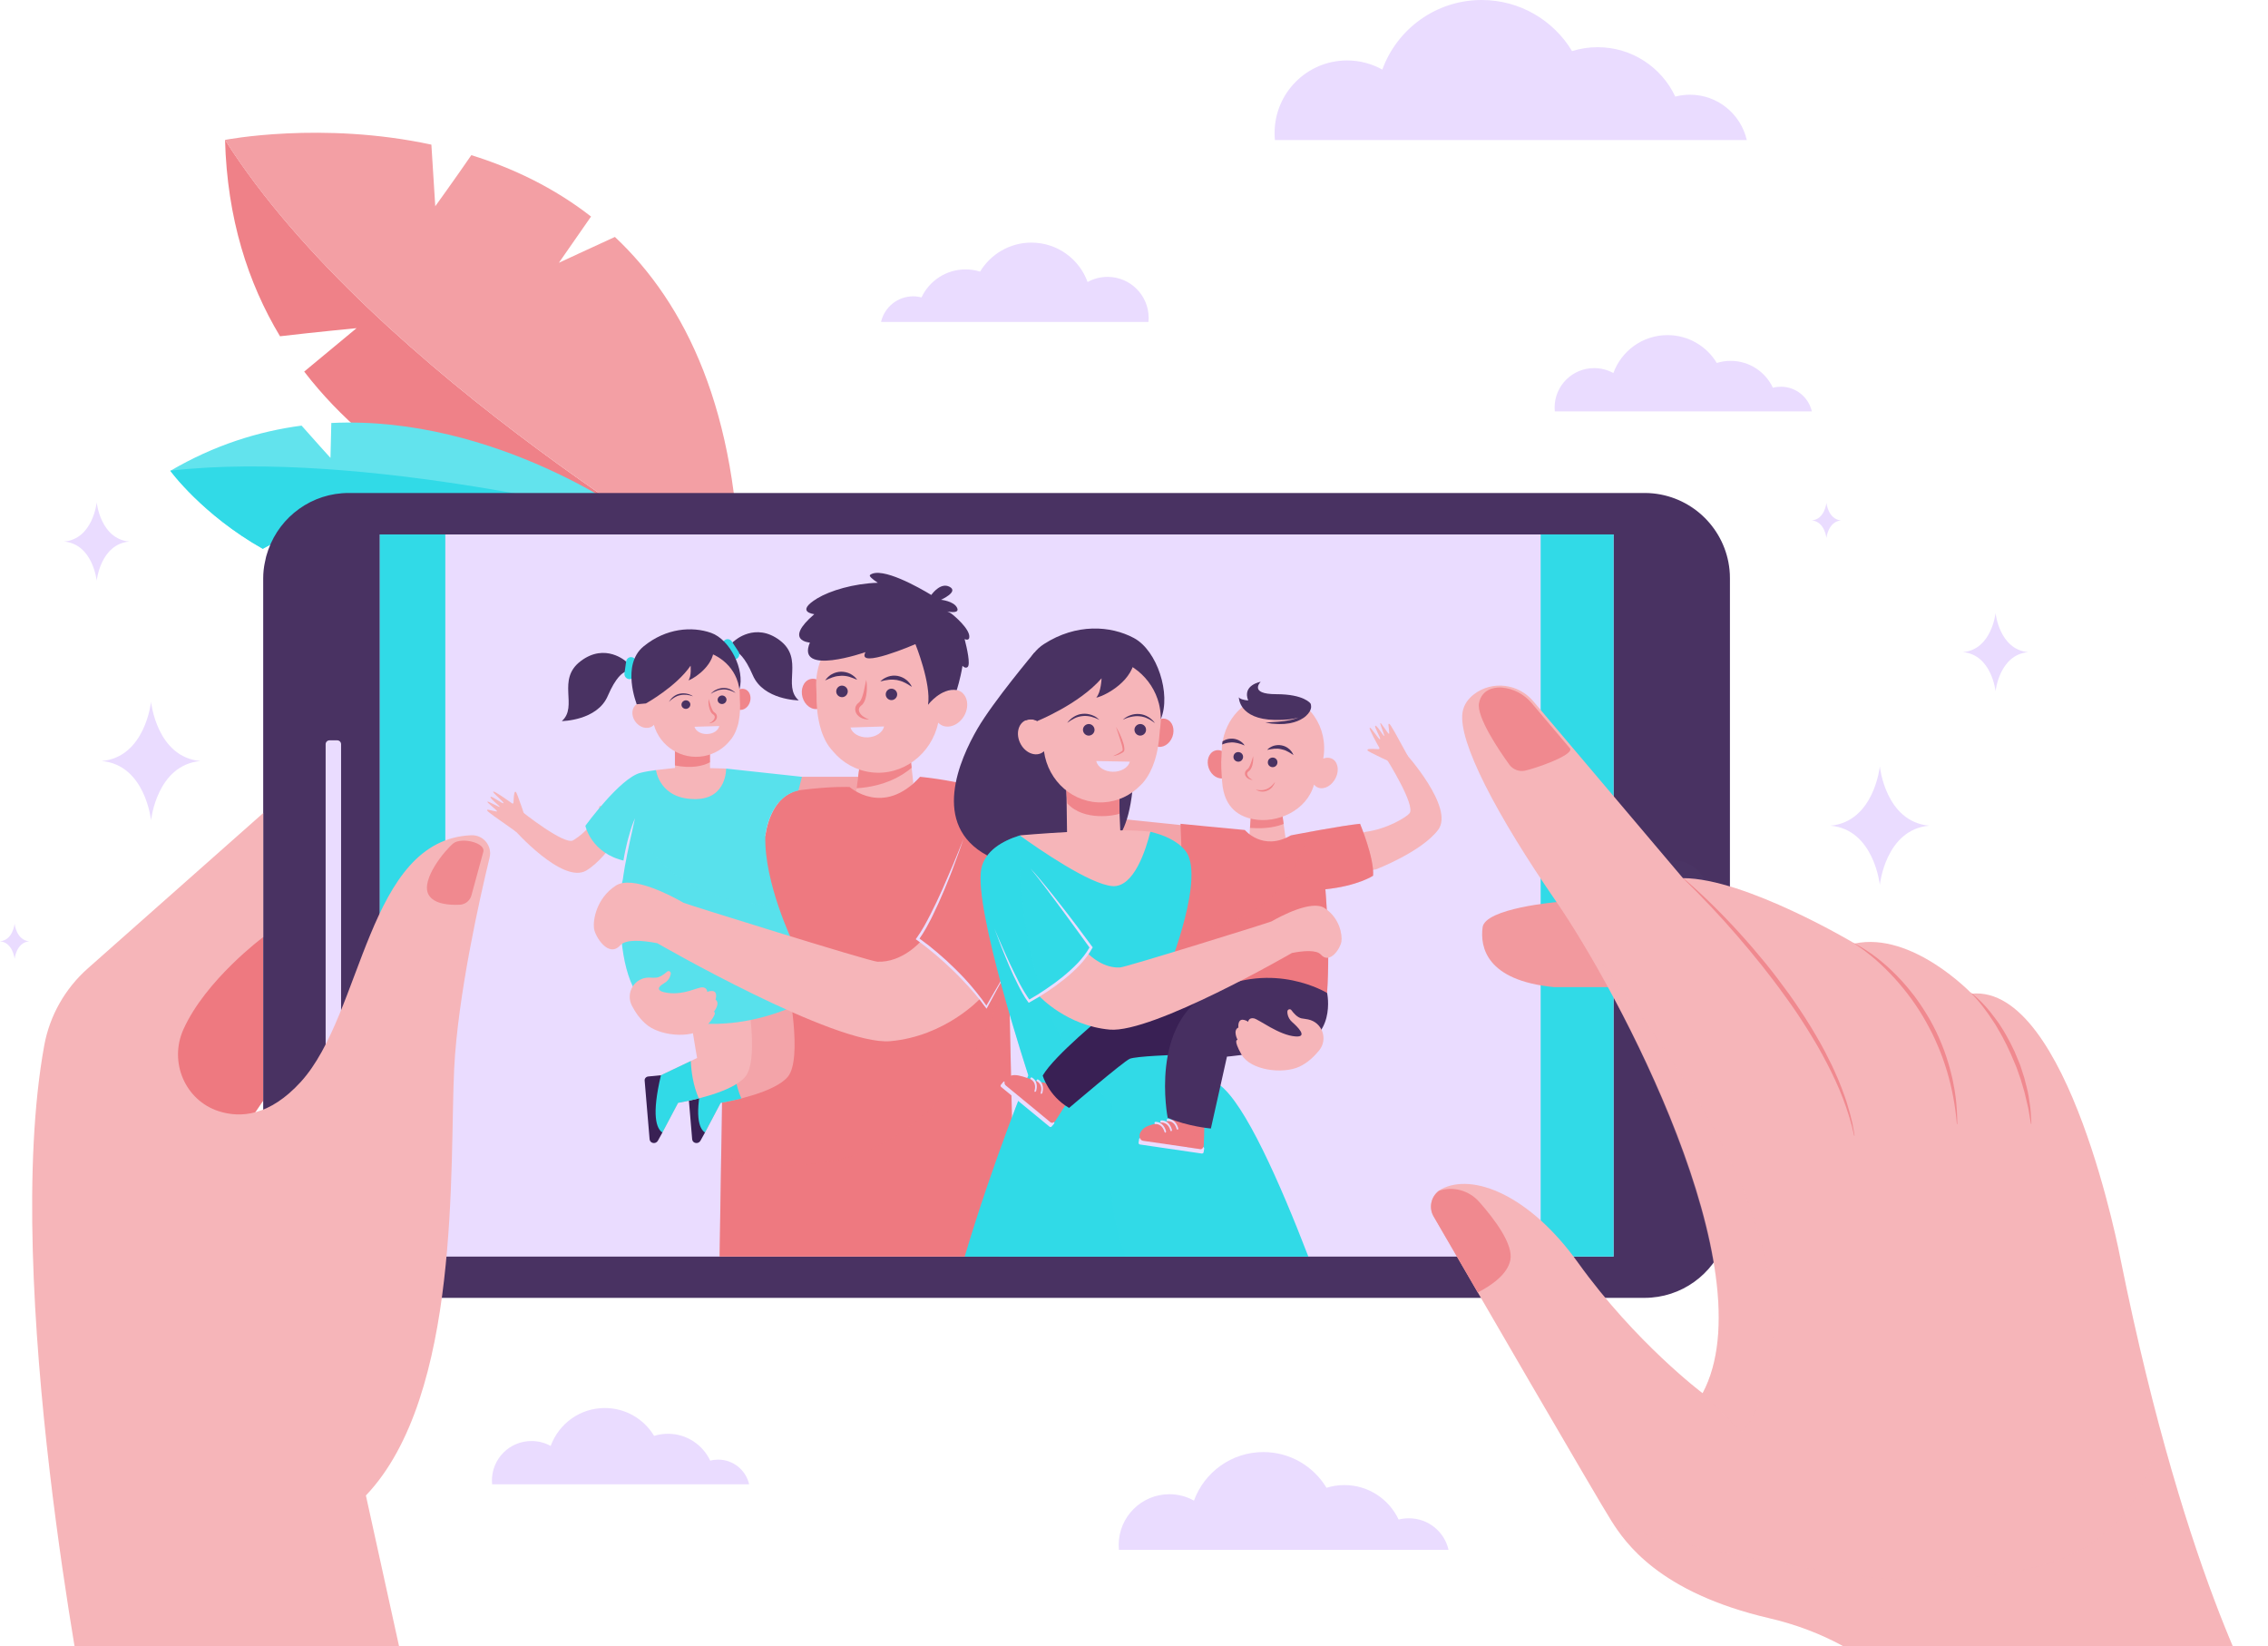 <svg width="689" height="500" viewBox="0 0 689 500" fill="none" xmlns="http://www.w3.org/2000/svg">
<path d="M68.367 42.494C113.487 113.723 224.77 177.193 224.77 177.193C224.77 177.193 136.318 170.009 92.412 112.861L108.314 99.675C108.314 99.675 95.669 100.888 85.067 102.133C75.328 85.946 69.005 66.311 68.367 42.494Z" fill="#EF8188"/>
<path d="M186.803 71.963C179.938 75.091 169.783 79.817 169.783 79.817L179.555 65.769C168.155 56.893 155.606 50.987 143.184 47.124C138.139 54.467 132.231 62.64 132.231 62.64L131.05 43.931C97.745 36.748 68.335 42.494 68.335 42.494C113.487 113.723 224.771 177.193 224.771 177.193C224.26 124.865 208.325 92.204 186.803 71.963Z" fill="#F39FA4"/>
<path d="M51.762 142.999C65.046 135.209 78.521 130.995 91.614 129.271C95.573 133.772 100.395 139.072 100.395 139.072L100.65 128.473C150.975 126.046 193.413 157.749 193.413 157.749C164.642 175.277 139.863 180.162 119.426 178.725C118.149 175.022 116.297 169.498 116.297 169.498L112.88 178.023C103.077 176.618 94.392 173.776 86.856 170.296C88.676 165.859 90.56 160.814 90.56 160.814L79.831 166.689C61.438 156.281 51.762 142.999 51.762 142.999Z" fill="#62E3ED"/>
<path d="M119.426 178.725C118.149 175.022 116.297 169.498 116.297 169.498L112.88 178.023C103.077 176.618 94.391 173.777 86.855 170.297C88.675 165.859 90.559 160.814 90.559 160.814L79.83 166.689C61.405 156.281 51.73 142.967 51.73 142.967C110.262 136.263 193.381 157.717 193.381 157.717C164.642 175.277 139.863 180.162 119.426 178.725Z" fill="#31DAE7"/>
<path d="M81.555 166.848C81.555 166.88 81.555 166.88 81.523 166.912C81.331 167.423 81.171 167.966 81.012 168.509C80.948 168.7 80.916 168.86 80.852 169.051C80.788 169.243 80.756 169.435 80.724 169.626C80.692 169.818 80.629 170.009 80.597 170.233C80.565 170.424 80.533 170.616 80.469 170.807C80.437 171.031 80.405 171.222 80.341 171.446C80.309 171.637 80.277 171.797 80.245 171.989C80.213 172.212 80.181 172.468 80.15 172.691C80.118 172.851 80.118 173.042 80.086 173.202C80.054 173.457 80.054 173.745 80.022 174C80.022 174.128 79.99 174.287 79.99 174.415C79.958 174.83 79.958 175.245 79.958 175.66V368.241C79.958 368.688 79.958 369.135 79.99 369.582C80.022 370.476 80.118 371.338 80.245 372.2C80.309 372.615 80.373 373.062 80.469 373.477C82.704 384.46 91.901 392.921 103.268 394.07C104.131 394.166 105.025 394.198 105.919 394.198H426.454H499.578C510.819 394.198 520.398 387.046 524.007 377.053C524.038 377.021 524.933 373.892 524.965 373.669C524.996 373.477 525.539 368.625 525.539 368.21V175.692C525.539 174.798 525.507 173.904 525.412 173.042C524.166 160.814 514.459 151.109 502.229 149.864C501.367 149.768 500.473 149.736 499.578 149.736H179.107H105.983C94.743 149.704 85.163 156.855 81.555 166.848Z" fill="#493262"/>
<path d="M115.394 162.329L115.394 381.665H490.182V162.329L115.394 162.329Z" fill="#EADCFF"/>
<path d="M103.62 226.04V317.542C103.62 318.181 103.109 318.723 102.438 318.723H100.107C99.469 318.723 98.926 318.213 98.926 317.542V226.04C98.926 225.402 99.437 224.859 100.107 224.859H102.438C103.109 224.859 103.62 225.402 103.62 226.04Z" fill="#EADCFF"/>
<path opacity="0.3" d="M508.264 261.319C514.203 261.319 519.025 266.14 519.025 272.079C519.025 278.017 514.203 282.838 508.264 282.838C502.324 282.838 497.503 278.017 497.503 272.079C497.471 266.14 502.292 261.319 508.264 261.319Z" fill="#4F3967"/>
<path d="M512.734 268.886V275.303C512.734 276.006 512.159 276.58 511.457 276.58H505.039C504.336 276.58 503.761 276.006 503.761 275.303V268.886C503.761 268.184 504.336 267.609 505.039 267.609H511.457C512.159 267.609 512.734 268.184 512.734 268.886ZM504.112 275.303C504.112 275.814 504.528 276.229 505.039 276.229H511.457C511.968 276.229 512.383 275.814 512.383 275.303V268.886C512.383 268.375 511.968 267.96 511.457 267.96H505.039C504.528 267.96 504.112 268.375 504.112 268.886V275.303Z" fill="#4F3967"/>
<path d="M468.039 162.315V381.651H490.2V162.315H468.039Z" fill="#31DAE7"/>
<path d="M115.386 162.321L115.386 381.657H135.28V162.321H115.386Z" fill="#31DAE7"/>
<path d="M79.926 282.008V334.367C79.926 334.367 38.478 396.05 38.127 385.322C37.776 374.563 27.717 323.768 31.868 318.659C36.051 313.519 68.654 271.217 68.654 271.217L79.926 282.008Z" fill="#EE7980"/>
<path d="M143.152 253.689C111.539 255.03 110.294 307.836 91.358 328.621C81.938 338.933 73.124 339.667 66.419 337.496C56.169 334.176 51.283 322.491 55.721 312.657C62.491 297.588 79.958 284.626 79.958 284.626V246.952L26.631 294.172C19.766 300.27 15.104 308.475 13.443 317.51C0.319 389.505 26.567 522 26.567 522H126.068L111.156 454.22C140.15 423.794 136.542 353.491 137.979 324.502C139.096 302.377 145.674 273.068 148.74 260.457C149.602 256.881 146.792 253.529 143.152 253.689Z" fill="#F6B5B9"/>
<path d="M146.824 258.733L143.216 271.951C142.769 273.579 141.332 274.728 139.671 274.792C136.542 274.952 131.72 274.633 130.156 271.664C127.793 267.098 135.265 258.127 137.723 256.147C140.15 254.232 147.591 255.924 146.824 258.733Z" fill="#F0898F"/>
<path d="M473.171 273.962C473.171 273.962 451.17 275.814 450.403 281.656C449.637 287.499 451.329 297.811 472.117 299.823H493.639C493.639 299.823 487.189 281.976 487.508 281.369C487.796 280.763 473.171 273.962 473.171 273.962Z" fill="#F2999E"/>
<path d="M437.854 361.186C434.884 362.782 433.83 366.549 435.523 369.455C445.645 386.919 485.912 456.327 489.552 461.978C493.703 468.427 503.858 483.688 537.578 491.51C571.266 499.364 585.125 521.968 585.125 521.968H689C689 521.968 664.54 483.177 644.231 382.577C644.231 382.577 628.521 299.025 598.983 301.802C598.983 301.802 580.974 282.87 563.443 286.573C563.443 286.573 530.202 266.715 511.266 266.715L465.794 212.982C461.292 207.651 453.373 206.629 447.817 210.843C446.028 212.216 444.687 214.004 444.304 216.367C442.931 225.146 454.459 247.303 472.915 274.058C491.372 300.844 537.099 385.769 517.237 423.155C517.237 423.155 496.928 407.926 479.366 383.47C464.709 363.005 447.433 356.109 437.854 361.186Z" fill="#F6B5B9"/>
<path d="M511.426 266.747C517.461 271.919 523.113 277.506 528.446 283.381C531.128 286.318 533.714 289.351 536.237 292.416C538.76 295.513 541.154 298.673 543.486 301.898C544.667 303.526 545.753 305.155 546.87 306.815C547.956 308.475 549.074 310.135 550.095 311.859C552.171 315.275 554.151 318.723 555.875 322.331L556.546 323.672C556.769 324.119 556.961 324.566 557.184 325.045C557.6 325.971 558.015 326.865 558.398 327.79L559.515 330.568C559.867 331.494 560.186 332.452 560.537 333.378C560.889 334.304 561.144 335.261 561.431 336.219L561.847 337.656C562.006 338.135 562.102 338.614 562.23 339.093L562.581 340.529C562.709 341.008 562.836 341.487 562.9 341.998L563.411 344.935L563.283 344.967C562.453 341.104 561.272 337.305 559.867 333.633C558.462 329.93 556.769 326.354 554.949 322.842C554.055 321.086 553.065 319.362 552.107 317.638C551.085 315.946 550.095 314.222 549.042 312.562C547.988 310.869 546.902 309.241 545.817 307.581C544.699 305.953 543.581 304.324 542.4 302.728C537.802 296.279 532.82 290.117 527.647 284.115C525.061 281.114 522.41 278.177 519.696 275.303C516.982 272.43 514.204 269.588 511.362 266.843L511.426 266.747Z" fill="#F0898F"/>
<path d="M563.124 286.414C568.041 288.936 572.416 292.416 576.28 296.375C578.227 298.354 580.016 300.493 581.708 302.696C583.368 304.931 584.869 307.262 586.274 309.688C589.02 314.541 591.096 319.713 592.501 325.077C592.82 326.418 593.204 327.759 593.427 329.131C593.555 329.802 593.683 330.504 593.81 331.175L594.098 333.218L594.225 334.24C594.257 334.591 594.289 334.942 594.321 335.261L594.481 337.305C594.577 338.677 594.577 340.05 594.609 341.423H594.481C594.034 335.996 593.044 330.6 591.479 325.364C590.681 322.746 589.787 320.16 588.701 317.67C588.19 316.393 587.584 315.179 587.009 313.934C586.37 312.721 585.763 311.508 585.093 310.327C582.442 305.57 579.185 301.132 575.513 297.077C573.661 295.066 571.713 293.15 569.67 291.362C567.594 289.606 565.423 287.914 563.124 286.477V286.414Z" fill="#F0898F"/>
<path d="M598.632 301.419C601.666 303.718 604.156 306.591 606.392 309.656L607.222 310.806C607.509 311.189 607.733 311.604 607.988 311.987C608.499 312.785 609.01 313.583 609.457 314.413C609.681 314.828 609.904 315.243 610.128 315.658C610.351 316.073 610.607 316.488 610.798 316.903L612.044 319.458C612.235 319.873 612.427 320.32 612.586 320.767L613.129 322.076L613.672 323.385C613.832 323.832 613.991 324.279 614.119 324.726L614.981 327.439C615.237 328.365 615.46 329.259 615.684 330.185C616.195 332.005 616.418 333.888 616.706 335.74L616.801 336.443L616.865 337.145C616.897 337.624 616.961 338.071 616.961 338.55L617.057 339.955L617.121 341.359L616.993 341.391L616.514 338.646L616.291 337.273L616.163 336.57L616.003 335.9L615.365 333.186C615.237 332.739 615.173 332.26 615.045 331.845L614.662 330.504C614.407 329.61 614.151 328.716 613.864 327.822L612.938 325.172C612.778 324.726 612.65 324.279 612.459 323.864L611.916 322.586L611.373 321.309C611.181 320.894 611.022 320.447 610.83 320.032L609.649 317.51C609.234 316.68 608.786 315.85 608.371 315.02C607.956 314.19 607.445 313.392 606.998 312.593C606.775 312.178 606.519 311.795 606.296 311.38L605.529 310.199C603.486 307.07 601.25 304.069 598.6 301.451L598.632 301.419Z" fill="#F0898F"/>
<path d="M458.833 382.704C459.759 378.043 454.299 370.604 449.349 365.017C446.252 361.537 441.398 360.228 437.119 361.697C434.724 363.484 433.99 366.837 435.523 369.487C438.237 374.18 443.154 382.608 448.934 392.57C453.245 390.335 457.971 387.014 458.833 382.704Z" fill="#F0898F"/>
<path d="M463.208 234.086C465.826 233.575 477.737 229.584 477.034 227.413L465.283 213.525C462.952 210.779 459.695 209.151 456.31 208.832C456.278 208.832 456.278 208.832 456.247 208.832C456.151 208.832 455.927 208.8 455.64 208.8C454.075 208.8 450.179 209.247 449.317 213.525C448.487 217.739 455.448 227.988 458.514 232.234C459.599 233.703 461.42 234.437 463.208 234.086Z" fill="#F0898F"/>
<path opacity="0.2" d="M585.125 522H689C689 522 672.97 496.586 656.078 433.468C648.67 479.921 607.765 477.239 591.543 479.825C572.863 482.794 500.313 467.661 490.159 462.904C494.693 469.8 505.39 484.039 537.578 491.51C571.266 499.364 585.125 522 585.125 522Z" fill="#F6B5B9"/>
<path opacity="0.2" d="M478.439 282.519C498.812 315.243 535.342 390.399 517.269 423.187L529.275 435.032C529.275 435.032 559.579 401.445 511.361 327.375C500.121 310.167 488.945 295.257 478.439 282.519Z" fill="#F6B5B9"/>
<path d="M155.988 243.823C155.988 244.015 155.733 244.143 155.573 244.015C154.264 243.089 150.177 240.152 149.857 240.439C149.474 240.759 153.083 243.472 152.955 243.919C152.827 244.366 149.378 241.621 149.027 242.036C148.676 242.451 151.901 244.845 151.837 245.069C151.741 245.292 148.421 243.345 148.069 243.472C147.718 243.6 151.039 246.122 151.007 246.41C150.975 246.697 148.133 245.739 148.005 245.963C147.878 246.186 147.782 246.346 153.594 250.368L156.914 252.731L158.511 252.061L159.884 249.251C159.884 249.251 157.042 240.599 156.691 240.503C156.34 240.407 156.116 240.663 155.988 243.823Z" fill="#F6B5B9"/>
<path d="M192.551 245.611L186.931 244.302L182.141 244.845C180.576 251.262 175.371 254.455 174.126 255.221C171.508 256.85 158.479 246.442 158.479 246.442L156.116 251.901C156.116 251.901 170.965 268.726 178.149 264.384C185.334 260.042 192.008 247.112 192.008 247.112L192.551 245.611Z" fill="#F6B5B9"/>
<path d="M243.61 235.938H266.346L267.4 246.346C267.4 246.346 260.023 248.325 259.321 247.846C258.65 247.367 246.356 244.366 246.356 244.079C246.356 243.792 239.97 242.419 240.257 242.259C240.545 242.1 240.736 235.906 240.736 235.906H243.61V235.938Z" fill="#F3A4A9"/>
<path d="M276.309 227.477L277.459 237.821L276.82 238.619C272.637 243.887 266.027 246.601 259.353 245.835L261.748 228.179L276.309 227.477Z" fill="#F6B5B9"/>
<path d="M260.215 239.418L261.748 228.179L276.309 227.477L276.947 233.192C274.297 235.459 268.932 238.875 260.215 239.418Z" fill="#F0858B"/>
<path d="M250.986 209.726C251.689 212.216 250.667 214.674 248.687 215.249C246.708 215.824 244.504 214.259 243.802 211.801C243.099 209.311 244.121 206.852 246.101 206.278C248.113 205.703 250.284 207.236 250.986 209.726Z" fill="#F0858B"/>
<path d="M250.188 223.71C249.709 222.624 249.326 221.475 249.039 220.294C248.24 217.101 248.017 213.812 248.049 210.939C248.049 210.332 248.017 209.726 247.985 209.087C247.825 206.629 248.113 204.043 248.975 201.457C251.721 193.124 259.8 187.505 268.581 187.792C280.396 188.175 289.082 198.456 287.868 209.885C289.177 209.343 290.614 209.311 291.764 210.013C293.999 211.322 294.51 214.642 292.882 217.452C291.253 220.262 288.092 221.475 285.857 220.166C285.537 219.974 285.282 219.751 285.026 219.495C282.983 229.105 274.201 235.746 264.654 234.565C259.991 233.99 255.936 231.627 253.094 228.243C252.902 228.052 252.711 227.796 252.487 227.541C251.497 226.391 250.763 225.082 250.188 223.71Z" fill="#F6B5B9"/>
<path d="M269.092 210.684C268.964 211.642 269.667 212.504 270.593 212.631C271.551 212.759 272.413 212.057 272.541 211.131C272.669 210.173 271.966 209.311 271.04 209.183C270.082 209.055 269.22 209.726 269.092 210.684Z" fill="#493262"/>
<path d="M254.052 209.79C253.924 210.747 254.627 211.61 255.585 211.737C256.543 211.865 257.405 211.163 257.533 210.205C257.66 209.247 256.958 208.385 256 208.257C255.042 208.129 254.18 208.832 254.052 209.79Z" fill="#493262"/>
<path d="M267.432 206.98C268.326 206.725 269.156 206.565 270.018 206.469C270.848 206.374 271.679 206.406 272.445 206.533C273.243 206.693 274.01 206.916 274.744 207.299L275.032 207.427C275.127 207.459 275.223 207.523 275.319 207.587L275.894 207.906C276.277 208.13 276.628 208.417 277.043 208.64C276.852 208.225 276.596 207.842 276.309 207.459C275.989 207.14 275.702 206.725 275.287 206.469C274.553 205.863 273.627 205.48 272.669 205.288C271.711 205.128 270.721 205.192 269.795 205.512C268.901 205.831 268.038 206.31 267.432 206.98Z" fill="#493262"/>
<path d="M260.407 206.469C259.896 205.703 259.129 205.096 258.299 204.65C257.437 204.234 256.479 204.011 255.489 204.011C254.531 204.043 253.541 204.298 252.711 204.777C252.264 204.969 251.945 205.32 251.562 205.607C251.242 205.927 250.923 206.31 250.667 206.661C251.115 206.501 251.498 206.278 251.913 206.118L252.52 205.895C252.615 205.863 252.711 205.799 252.807 205.767L253.126 205.671C253.925 205.384 254.723 205.288 255.521 205.256C256.319 205.224 257.15 205.32 257.948 205.543C258.746 205.799 259.577 206.118 260.407 206.469Z" fill="#493262"/>
<path d="M263.153 206.469C263.377 207.714 263.408 208.96 263.281 210.237C263.217 210.875 263.121 211.514 262.93 212.152C262.738 212.791 262.482 213.429 261.972 214.004L261.748 214.196L261.556 214.355C261.461 214.451 261.365 214.515 261.301 214.611C261.141 214.77 261.046 214.962 260.982 215.185C260.822 215.6 260.95 216.079 261.205 216.526C261.748 217.452 262.834 218.091 263.983 218.506C262.738 218.57 261.333 218.186 260.407 217.069C259.96 216.526 259.672 215.728 259.864 214.898C259.896 214.706 259.96 214.515 260.088 214.323C260.183 214.132 260.279 213.972 260.407 213.844C260.535 213.685 260.694 213.589 260.822 213.461C260.918 213.397 260.918 213.365 260.982 213.334L261.109 213.206C261.429 212.855 261.684 212.344 261.876 211.801C262.099 211.258 262.227 210.684 262.387 210.109C262.642 208.928 262.866 207.714 263.153 206.469Z" fill="#F0858B"/>
<path d="M303.419 381.651C306.549 380.246 308.305 379.288 308.305 379.288L306.421 293.916C306.421 293.916 322.355 263.905 317.118 251.326C311.881 238.779 279.502 235.938 279.502 235.938C268.39 248.229 258.108 239.035 258.108 239.035C258.108 239.035 252.839 238.747 243.291 239.96C233.711 241.174 232.498 253.944 232.498 253.944L225.664 252.124L220.012 292.48L218.607 381.651H303.419Z" fill="#EE7980"/>
<path d="M248.304 181.726C252.168 179.396 259.353 177.225 266.665 177.001C264.941 175.852 263.887 174.926 264.334 174.607C267.815 171.989 279.279 178.502 282.919 180.705C283.589 179.779 285.952 176.937 288.443 178.214C291.413 179.715 285.857 182.173 285.857 182.173C285.857 182.173 289.848 182.556 290.774 184.663C291.477 186.228 289.05 185.972 287.741 185.717C288.156 185.845 288.731 186.132 289.369 186.643C289.369 186.643 294.925 191.081 294.446 193.699C294.319 194.337 293.776 194.401 293.041 194.114C293.744 196.796 294.893 201.904 293.935 202.606C293.393 202.989 292.85 202.702 292.403 202.223C291.732 206.342 290.646 209.598 290.646 209.598C285.857 208.864 281.929 214.068 281.929 214.068C282.951 207.651 278.097 195.646 278.097 195.646C278.097 195.646 259.992 203.468 262.929 198.073C262.929 198.073 241.663 205.512 246.037 195.167C246.037 195.167 237.895 194.688 247.378 186.547C247.346 186.515 241.375 185.941 248.304 181.726Z" fill="#493262"/>
<path d="M199.289 233.894L206.601 233.064L220.587 233.447L223.302 239.897L218.895 243.664C218.895 243.664 216.213 246.154 212.828 245.548C209.443 244.909 216.947 246.058 208.9 244.685C200.885 243.313 199.384 243.823 199.512 242.355C199.64 240.886 198.874 239.833 199.001 238.492C199.161 237.151 199.289 233.894 199.289 233.894Z" fill="#F6B5B9"/>
<path d="M239.331 298.737C239.331 298.737 236.362 296.343 235.723 296.598C235.084 296.854 221.832 297.205 221.864 301.419C221.896 305.633 224.706 321.341 224.706 321.341L213.722 326.577L211.87 329.578L211.231 339.444C211.231 339.444 212.029 343.179 212.157 343.339C212.285 343.498 214.169 343.977 214.169 343.977L218.927 334.974C222.567 334.335 235.308 331.781 239.299 327.088C243.993 321.565 239.331 298.737 239.331 298.737Z" fill="#F3A4A9"/>
<path d="M222.79 322.267L213.722 326.577L211.87 329.578L211.231 339.444C211.231 339.444 212.029 343.179 212.157 343.339C212.285 343.498 214.169 343.977 214.169 343.977L218.927 334.974C220.172 334.75 222.535 334.303 225.217 333.633C223.429 329.546 222.918 325.172 222.79 322.267Z" fill="#31DAE7"/>
<path d="M214.169 343.977L212.796 346.467C212.157 347.617 210.369 347.298 210.273 346.02L208.772 328.205C208.709 327.567 209.22 327.024 209.858 326.96L213.722 326.577C210.816 338.805 212.349 342.796 214.169 343.977Z" fill="#392054"/>
<path d="M226.399 298.737C226.399 298.737 223.429 296.343 222.791 296.598C222.152 296.854 208.9 297.205 208.932 301.419C208.964 305.633 211.774 321.341 211.774 321.341L200.79 326.577L198.937 329.578L198.299 339.444C198.299 339.444 199.097 343.179 199.225 343.339C199.353 343.498 201.237 343.977 201.237 343.977L205.994 334.974C209.635 334.335 222.376 331.781 226.367 327.088C231.061 321.565 226.399 298.737 226.399 298.737Z" fill="#F6B5B9"/>
<path d="M209.858 322.267L200.79 326.577L198.937 329.578L198.299 339.444C198.299 339.444 199.097 343.179 199.225 343.339C199.353 343.498 201.237 343.977 201.237 343.977L205.994 334.974C207.24 334.75 209.603 334.303 212.285 333.633C210.497 329.546 209.986 325.172 209.858 322.267Z" fill="#31DAE7"/>
<path d="M201.236 343.977L199.863 346.467C199.225 347.617 197.436 347.298 197.341 346.02L195.84 328.205C195.776 327.567 196.287 327.024 196.926 326.96L200.789 326.577C197.884 338.805 199.416 342.796 201.236 343.977Z" fill="#392054"/>
<path d="M199.288 233.894C197.756 234.086 196.127 234.341 194.594 234.724C188.463 236.193 177.83 250.815 177.83 250.815C177.83 250.815 179.586 259.244 189.837 261.479C189.837 261.479 182.205 304.42 203.408 309.465C230.135 315.85 251.21 300.078 251.21 300.078L240.768 286.03C240.768 286.03 232.115 268.088 232.498 253.944C232.498 253.944 233.456 242.131 242.557 240.088L243.61 235.938L220.587 233.447C220.587 233.447 220.811 242.482 211.582 242.706C200.342 242.961 199.288 233.894 199.288 233.894Z" fill="#58E1EC"/>
<g opacity="0.3">
<path opacity="0.3" d="M236.394 275.048C198.267 273.898 192.902 248.517 192.902 248.517L189.837 261.479C189.837 261.479 182.205 304.42 203.408 309.465C230.135 315.85 251.21 300.078 251.21 300.078L240.768 286.03C240.768 286.03 238.533 281.433 236.394 275.048Z" fill="#58E1EC"/>
</g>
<path d="M279.726 285.903C279.726 285.903 274.169 292.416 266.538 292.097C264.175 292.001 207.91 274.441 207.687 274.218C204.11 272.142 192.04 265.693 187.027 269.014C181.087 272.941 180.129 279.518 180.449 281.976C180.768 284.434 184.855 291.075 188.432 287.116C190.124 285.232 195.01 285.584 199.672 286.477C199.672 286.477 253.829 317.734 270.497 316.233C287.198 314.733 297.703 303.367 297.703 303.367C297.703 303.367 287.805 290.468 279.726 285.903Z" fill="#F6B5B9"/>
<path d="M197.181 296.917C192.774 296.886 189.932 301.547 191.976 305.474C192.998 307.453 194.595 309.848 196.862 311.54C201.396 314.892 211.231 315.563 214.808 311.444C218.384 307.326 216.851 307.325 216.851 307.325C216.851 307.325 218.959 304.771 217.362 303.59C217.362 303.59 218.129 301.451 216.692 301.036C216.692 301.036 215.702 300.844 214.84 301.291C214.84 301.291 214.935 299.919 213.339 299.887C211.742 299.887 207.91 302.217 202.929 301.579C199.001 301.068 199.895 299.695 201.747 298.641C202.61 298.163 203.28 297.396 203.599 296.47C203.695 296.215 203.759 295.96 203.791 295.672C203.823 295.066 203.088 294.715 202.641 295.13C201.811 295.864 200.406 296.949 199.129 296.949C198.65 297.013 197.979 296.949 197.181 296.917Z" fill="#F6B5B9"/>
<path d="M192.902 248.517C192.551 250.177 192.168 251.805 191.816 253.433C191.657 254.263 191.433 255.062 191.274 255.892C191.082 256.722 190.922 257.52 190.763 258.35L190.507 259.563L190.284 260.808C190.092 261.638 189.996 262.437 189.805 263.267C189.517 264.927 189.262 266.555 189.006 268.247C188.911 266.555 188.974 264.863 189.166 263.171C189.198 262.756 189.262 262.341 189.326 261.926C189.39 261.511 189.422 261.096 189.517 260.681C189.581 260.266 189.645 259.851 189.741 259.435L189.996 258.19C190.092 257.775 190.188 257.36 190.284 256.945C190.379 256.53 190.475 256.115 190.571 255.7C190.795 254.87 190.986 254.072 191.242 253.274C191.657 251.677 192.232 250.081 192.902 248.517Z" fill="#EADCFF"/>
<path d="M190.188 200.914C190.188 200.914 183.897 195.135 176.425 200.786C168.921 206.438 175.754 214.547 170.677 219.017C170.677 219.017 181.406 218.921 184.632 211.386C187.09 205.671 189.134 204.33 189.996 204.043C190.507 203.851 190.954 203.5 191.146 202.989C191.369 202.415 191.305 201.68 190.188 200.914Z" fill="#493262"/>
<path d="M191.944 199.605C191.114 199.477 190.348 200.052 190.22 200.882L189.709 204.49C189.581 205.384 190.252 206.214 191.146 206.278C191.976 206.342 192.679 205.735 192.775 204.905L193.222 201.265C193.317 200.467 192.743 199.733 191.944 199.605Z" fill="#31DAE7"/>
<path d="M223.142 194.625C223.142 194.625 229.433 188.846 236.905 194.497C244.377 200.148 237.575 208.257 242.652 212.727C242.652 212.727 231.923 212.631 228.698 205.096C226.239 199.382 224.196 198.041 223.333 197.753C222.823 197.562 222.376 197.211 222.184 196.7C221.96 196.093 222.024 195.359 223.142 194.625Z" fill="#493262"/>
<path d="M220.204 194.401C220.907 193.922 221.833 194.114 222.312 194.816L224.323 197.881C224.834 198.647 224.579 199.669 223.78 200.116C223.046 200.499 222.152 200.276 221.705 199.573L219.757 196.476C219.342 195.774 219.533 194.848 220.204 194.401Z" fill="#31DAE7"/>
<path d="M205.068 236.725H215.702V226.094H205.068V236.725Z" fill="#F6B5B9"/>
<path d="M205.036 232.49V226.104H215.67V231.532C213.402 232.745 210.018 233.447 205.036 232.49Z" fill="#F0858B"/>
<path d="M193.445 213.908C193.445 213.908 188.655 201.968 195.489 196.349C202.322 190.73 210.305 190.187 216.053 192.23C221.801 194.273 226.335 203.5 224.643 209.343L206.058 206.469L193.445 213.908Z" fill="#493262"/>
<path d="M222.631 211.865C222.216 213.621 223.046 215.281 224.515 215.568C225.952 215.888 227.485 214.706 227.9 212.95C228.315 211.194 227.485 209.534 226.016 209.247C224.547 208.928 223.014 210.109 222.631 211.865Z" fill="#F0858B"/>
<path d="M223.749 221.475C224.036 220.709 224.291 219.91 224.419 219.08C224.866 216.845 224.898 214.547 224.77 212.567C224.738 212.152 224.738 211.705 224.738 211.29C224.77 209.566 224.451 207.81 223.749 206.054C221.449 200.435 215.446 196.923 209.156 197.498C200.694 198.296 194.882 205.799 196.223 213.621C195.265 213.302 194.243 213.365 193.445 213.876C191.88 214.866 191.657 217.197 192.934 219.08C194.211 220.932 196.51 221.634 198.075 220.645C198.299 220.517 198.49 220.325 198.65 220.166C200.502 226.711 207.048 230.893 213.85 229.648C217.17 229.041 219.981 227.222 221.896 224.763C222.024 224.604 222.152 224.444 222.312 224.252C222.918 223.39 223.397 222.465 223.749 221.475Z" fill="#F6B5B9"/>
<path d="M209.698 213.749C209.826 214.451 209.347 215.121 208.613 215.281C207.878 215.409 207.176 214.962 207.048 214.259C206.92 213.557 207.399 212.887 208.134 212.727C208.836 212.599 209.539 213.046 209.698 213.749Z" fill="#493262"/>
<path d="M220.683 212.28C220.811 212.982 220.332 213.653 219.597 213.812C218.863 213.94 218.161 213.493 218.033 212.791C217.905 212.088 218.384 211.418 219.118 211.258C219.821 211.131 220.523 211.578 220.683 212.28Z" fill="#493262"/>
<path d="M210.529 211.482C209.89 211.258 209.219 211.099 208.549 211.035C207.878 210.971 207.208 211.003 206.569 211.163C206.25 211.226 205.93 211.322 205.643 211.45C205.483 211.514 205.355 211.578 205.196 211.673C205.132 211.705 205.068 211.769 204.972 211.801C204.908 211.833 204.813 211.865 204.749 211.929C204.174 212.28 203.663 212.727 203.184 213.206C203.535 212.631 203.982 212.088 204.525 211.641C204.813 211.418 205.1 211.226 205.419 211.067C205.739 210.907 206.09 210.779 206.441 210.716C207.144 210.556 207.878 210.556 208.581 210.684C208.932 210.748 209.251 210.843 209.602 210.971C209.922 211.099 210.241 211.258 210.529 211.482Z" fill="#493262"/>
<path d="M215.925 210.748C216.149 210.492 216.404 210.237 216.66 210.045C216.947 209.822 217.235 209.63 217.554 209.502C218.192 209.183 218.895 208.992 219.629 208.96C219.981 208.928 220.364 208.96 220.715 209.024C221.066 209.087 221.418 209.183 221.737 209.311C222.376 209.598 222.982 209.981 223.461 210.46C222.855 210.141 222.248 209.854 221.609 209.662C221.545 209.63 221.45 209.63 221.354 209.598C221.258 209.566 221.194 209.566 221.098 209.534C220.939 209.502 220.779 209.47 220.619 209.439C220.3 209.407 219.981 209.375 219.629 209.407C218.959 209.439 218.32 209.566 217.713 209.822C217.075 210.045 216.468 210.364 215.925 210.748Z" fill="#493262"/>
<path d="M196.223 213.653C196.223 213.653 205.42 208.577 209.794 202.191C209.794 202.191 210.114 205.352 209.156 206.597C209.539 206.757 215.893 203.309 216.755 198.168C217.65 193.028 208.741 196.157 208.741 196.157C208.741 196.157 203.408 196.029 203.216 196.157C202.993 196.285 199.576 198.935 199.416 199.126C199.257 199.318 195.265 206.629 195.265 206.629L194.339 209.279L193.413 213.908L196.223 213.653Z" fill="#493262"/>
<path d="M218.512 220.517C218.224 221.858 216.691 222.912 214.807 222.944C212.923 223.007 211.359 222.05 210.976 220.741L218.512 220.517Z" fill="#EADCFF"/>
<path d="M215.254 212.248C215.191 213.014 215.223 213.812 215.382 214.579C215.446 214.962 215.574 215.345 215.702 215.728C215.861 216.111 216.053 216.494 216.404 216.814L216.564 216.941L216.691 217.037C216.755 217.069 216.819 217.101 216.851 217.165C216.947 217.261 217.043 217.356 217.075 217.484C217.202 217.739 217.138 218.027 217.011 218.314C216.723 218.921 216.117 219.368 215.414 219.687C216.18 219.655 217.011 219.336 217.522 218.601C217.777 218.25 217.905 217.739 217.745 217.261C217.713 217.133 217.649 217.037 217.586 216.909C217.522 216.814 217.426 216.718 217.362 216.622C217.266 216.526 217.17 216.462 217.075 216.399C217.011 216.367 217.011 216.335 216.979 216.335L216.883 216.271C216.659 216.079 216.5 215.76 216.34 215.441C216.181 215.121 216.053 214.77 215.925 214.419C215.702 213.717 215.478 212.982 215.254 212.248Z" fill="#F0858B"/>
<path d="M335.735 331.079C335.895 331.111 336.054 330.951 336.118 330.792C336.342 329.961 336.725 327.79 334.777 326.705C334.649 326.641 334.49 326.737 334.394 326.865C334.298 327.024 334.33 327.184 334.426 327.248C336.182 328.237 335.799 330.121 335.607 330.792C335.575 330.951 335.607 331.047 335.735 331.079Z" fill="#EADCFF"/>
<path d="M418.79 227.541C418.981 227.541 419.141 227.317 419.045 227.158C418.247 225.753 415.788 221.315 416.108 221.06C416.491 220.709 418.79 224.636 419.237 224.54C419.684 224.444 417.353 220.709 417.8 220.421C418.247 220.134 420.259 223.614 420.514 223.55C420.738 223.486 419.173 219.942 419.333 219.623C419.492 219.304 421.632 222.88 421.951 222.88C422.271 222.88 421.6 219.91 421.855 219.847C422.111 219.751 422.271 219.655 425.655 225.913L427.635 229.52L426.773 231.053L423.835 232.106C423.835 232.106 415.501 228.307 415.437 227.924C415.341 227.509 415.597 227.349 418.79 227.541Z" fill="#F6B5B9"/>
<path d="M416.491 264.32L411.701 253.657L414.767 252.667C421.377 251.837 427.316 248.165 428.21 247.016C430.126 244.59 421.153 230.382 421.153 230.382L426.869 228.658C426.869 228.658 442.037 245.388 436.864 252.092C431.723 258.797 418.056 264.033 418.056 264.033L416.491 264.32Z" fill="#F6B5B9"/>
<path d="M389.412 246.314L390.69 255.668C390.69 255.668 383.728 260.489 379.481 254.998L380.184 245.324L389.412 246.314Z" fill="#F6B5B9"/>
<path d="M373.83 230.925C374.66 233.192 373.862 235.586 372.042 236.257C370.221 236.927 368.05 235.618 367.22 233.352C366.39 231.085 367.188 228.69 369.008 228.02C370.828 227.349 373 228.626 373.83 230.925Z" fill="#F0858B"/>
<path d="M379.737 251.454L380.184 245.324L389.413 246.314L389.956 250.241C388.199 250.975 384.91 251.869 379.737 251.454Z" fill="#F0858B"/>
<path d="M371.275 237.438C371.084 234.724 370.86 231.979 371.084 229.584C371.116 229.073 371.148 228.563 371.148 228.052C371.179 225.976 371.563 223.837 372.393 221.73C375.043 214.898 381.653 210.556 388.423 211.163C397.555 211.993 403.686 220.932 401.994 230.414C403.048 229.999 404.133 230.063 405.028 230.67C406.688 231.851 406.88 234.661 405.411 236.927C403.974 239.194 401.451 240.088 399.791 238.875C399.567 238.715 399.376 238.524 399.184 238.3C397.013 246.218 388.008 250.209 380.695 248.804C377.119 248.134 371.85 245.899 371.275 237.438Z" fill="#F6B5B9"/>
<path d="M380.695 229.648C380.759 230.414 380.727 231.181 380.568 231.915C380.504 232.298 380.408 232.681 380.248 233.032C380.089 233.415 379.897 233.767 379.578 234.086L379.45 234.182L379.322 234.277C379.259 234.309 379.195 234.341 379.163 234.405C379.067 234.501 378.971 234.597 378.939 234.724C378.811 234.948 378.875 235.267 379.003 235.554C379.29 236.129 379.897 236.576 380.568 236.895C379.833 236.863 379.003 236.576 378.492 235.842C378.237 235.491 378.109 234.98 378.269 234.501C378.301 234.373 378.364 234.277 378.428 234.182C378.492 234.086 378.556 233.99 378.652 233.894C378.716 233.799 378.843 233.735 378.907 233.671C378.971 233.639 378.971 233.607 379.003 233.607L379.067 233.543C379.29 233.352 379.45 233.064 379.61 232.745C379.769 232.426 379.897 232.075 380.025 231.755C380.28 231.085 380.472 230.382 380.695 229.648Z" fill="#F0858B"/>
<path d="M385.197 231.212C385.006 232.011 385.485 232.777 386.283 232.968C387.081 233.16 387.848 232.681 388.039 231.883C388.231 231.085 387.752 230.319 386.954 230.127C386.155 229.967 385.357 230.446 385.197 231.212Z" fill="#493262"/>
<path d="M374.756 229.552C374.564 230.35 375.043 231.117 375.841 231.308C376.64 231.5 377.406 231.021 377.597 230.223C377.789 229.425 377.31 228.658 376.512 228.467C375.713 228.275 374.915 228.754 374.756 229.552Z" fill="#493262"/>
<path d="M384.942 227.764C385.709 227.605 386.411 227.477 387.114 227.413C387.816 227.349 388.487 227.381 389.157 227.541C389.796 227.669 390.467 227.86 391.073 228.211C391.393 228.339 391.68 228.563 391.999 228.722C392.319 228.914 392.606 229.137 392.957 229.329C392.798 228.978 392.606 228.626 392.383 228.307C392.127 228.02 391.904 227.669 391.552 227.445C390.946 226.902 390.179 226.551 389.349 226.392C388.551 226.232 387.689 226.296 386.922 226.519C386.156 226.775 385.453 227.19 384.942 227.764Z" fill="#493262"/>
<path d="M358.662 250.592L337.555 248.421L338.96 253.721L363.643 259.851L358.662 250.592Z" fill="#F3A4A9"/>
<path d="M387.273 218.665C376.288 218.442 376.352 211.801 376.352 211.801L376.639 212.088C377.47 212.631 379.194 212.759 379.194 212.759C377.31 208.034 382.994 207.076 382.994 207.076C382.994 207.076 379.194 210.843 387.72 210.843C396.246 210.843 398.13 213.685 398.13 213.685C398.258 213.94 398.289 214.196 398.289 214.419C398.289 214.419 398.385 214.866 398.162 215.441C398.002 215.952 397.715 216.398 397.363 216.814C396.916 217.324 396.437 217.771 395.863 218.123C394.745 218.857 393.468 219.336 392.19 219.591C391.871 219.687 391.552 219.719 391.232 219.751C390.913 219.783 390.594 219.847 390.243 219.879L389.253 219.91C388.933 219.91 388.614 219.942 388.263 219.91C387.624 219.879 386.954 219.847 386.315 219.783C385.676 219.687 385.038 219.591 384.399 219.463C385.038 219.4 385.676 219.368 386.315 219.336C386.634 219.336 386.954 219.304 387.273 219.272C387.592 219.24 387.912 219.24 388.231 219.208C388.869 219.144 389.476 219.08 390.115 219.016L391.041 218.857C391.36 218.793 391.648 218.761 391.967 218.697L392.861 218.474L393.755 218.186C393.979 218.123 394.202 218.027 394.426 217.931C392.861 218.442 390.562 218.729 387.273 218.665Z" fill="#493262"/>
<path d="M376.352 224.859C375.65 224.508 374.819 224.316 373.989 224.348C373.159 224.38 372.329 224.604 371.658 225.019C371.562 225.051 371.498 225.115 371.403 225.178C371.339 225.498 371.307 225.817 371.275 226.136C371.53 226.04 371.786 225.913 372.041 225.849C372.712 225.625 373.382 225.53 374.021 225.498C374.692 225.466 375.362 225.562 376.033 225.721C376.703 225.881 377.406 226.104 378.108 226.424C377.725 225.753 377.087 225.242 376.352 224.859Z" fill="#493262"/>
<path d="M387.337 237.502C386.634 238.46 385.804 239.258 384.782 239.673C384.271 239.865 383.729 239.992 383.186 239.992C382.898 240.024 382.611 239.96 382.324 239.96C382.036 239.928 381.749 239.865 381.461 239.833C381.717 239.96 382.004 240.088 382.26 240.216C382.547 240.28 382.835 240.407 383.154 240.407C383.761 240.503 384.399 240.375 384.974 240.152C385.549 239.928 386.06 239.545 386.475 239.098C386.858 238.619 387.177 238.077 387.337 237.502Z" fill="#F0858B"/>
<path d="M314.276 198.168C314.276 198.168 301.727 213.078 296.937 221.347C291.604 230.542 282.599 250.56 299.938 259.851C310.732 265.597 329.348 263.778 333.244 259.883C337.139 255.988 346.432 257.552 344.324 216.686C344.324 216.686 318.938 202.351 318.683 202.255C318.459 202.159 314.276 198.168 314.276 198.168Z" fill="#493262"/>
<path opacity="0.3" d="M303.419 381.651C306.549 380.246 308.305 379.288 308.305 379.288L306.421 293.916C306.421 293.916 290.04 369.072 219.086 351.129L218.607 381.619H303.419V381.651Z" fill="#EE7980"/>
<path d="M309.838 253.721C309.838 253.721 337.587 251.262 349.498 252.603C349.498 252.603 349.721 260.106 349.242 260.457C348.763 260.84 343.367 271.727 342.952 272.079C342.505 272.462 335.767 274.09 335.767 274.09C335.767 274.09 331.52 272.206 329.7 271.6C327.88 270.961 323.984 269.461 322.866 268.088C321.749 266.715 313.989 262.341 313.606 262.341C313.223 262.341 309.838 253.721 309.838 253.721Z" fill="#F6B5B9"/>
<path d="M413.17 250.209C407.997 250.688 392.159 253.721 392.159 253.721C383.633 258.669 378.173 252.093 378.173 252.093C375.075 251.837 358.63 250.209 358.63 250.209L358.886 257.073L354.383 258.861L352.244 285.488V300.685C374.82 307.262 403.144 301.611 403.144 301.611C404.165 287.531 402.633 270.099 402.633 270.099C412.5 269.077 417.13 265.981 417.13 265.981C417.545 260.713 413.17 250.209 413.17 250.209Z" fill="#EE7980"/>
<path opacity="0.3" d="M413.17 250.209C409.977 250.496 402.696 251.773 397.619 252.699C394.809 263.905 383.537 284.849 352.435 283.349L352.275 285.488V300.685C374.851 307.262 403.175 301.611 403.175 301.611C404.197 287.531 402.664 270.099 402.664 270.099C412.531 269.077 417.162 265.981 417.162 265.981C417.545 260.713 413.17 250.209 413.17 250.209Z" fill="#EE7980"/>
<path d="M304.665 296.886L302.908 299.855C301.823 301.706 300.737 303.59 299.651 305.442L298.821 304.261L298.278 303.494L297.703 302.76L296.554 301.291L295.372 299.855L294.766 299.152L294.159 298.45L292.914 297.077C292.051 296.183 291.221 295.289 290.327 294.427C288.571 292.671 286.751 291.011 284.867 289.415C283.078 287.882 281.258 286.446 279.342 285.073C279.662 284.594 279.981 284.115 280.3 283.636L281.386 281.816L282.376 279.964C282.727 279.358 283.015 278.719 283.334 278.081C284.579 275.559 285.729 273.004 286.815 270.418C287.102 269.78 287.357 269.141 287.613 268.471C287.868 267.832 288.156 267.162 288.411 266.523L289.178 264.576L289.912 262.596C290.902 259.978 291.86 257.328 292.754 254.679C291.7 257.297 290.678 259.883 289.593 262.469C288.507 265.055 287.389 267.609 286.272 270.163C285.122 272.717 283.941 275.239 282.663 277.73C281.386 280.22 280.077 282.678 278.448 284.913L278.193 285.264L278.544 285.52C280.524 286.924 282.44 288.489 284.324 290.053C286.208 291.65 287.996 293.31 289.752 295.002C290.646 295.832 291.477 296.726 292.339 297.62L293.584 298.961L294.223 299.631L294.83 300.334L296.043 301.706L297.224 303.143L297.799 303.846L298.342 304.58L299.46 306.048L299.715 306.368L299.907 306.017C300.992 304.005 302.11 301.994 303.196 299.95L304.824 296.917C305.367 295.896 305.91 294.874 306.453 293.884C305.846 294.906 305.239 295.896 304.665 296.886Z" fill="#EADCFF"/>
<path d="M397.46 381.651C388.774 359.079 378.204 335.229 370.509 329.515C354.99 318.021 355.117 293.948 355.117 293.948C355.117 293.948 366.39 265.757 360.003 258.254C357.449 255.221 353.393 253.561 349.465 252.635C348.092 258.159 344.452 269.588 337.97 269.141C331.104 268.63 315.585 257.903 309.806 253.753C304.409 255.445 299.236 258.478 298.119 263.842C295.692 275.782 312.392 326.609 312.392 326.609C312.392 326.609 301.599 352.885 293.073 381.683H397.46V381.651Z" fill="#31DAE7"/>
<path opacity="0.3" d="M293.105 381.651H342.057C333.914 360.834 337.97 335.389 337.97 335.389C306.453 307.804 309.869 253.721 309.869 253.721C304.473 255.413 299.3 258.446 298.182 263.81C295.755 275.75 312.456 326.577 312.456 326.577C312.456 326.577 301.631 352.853 293.105 381.651Z" fill="#31DAE7"/>
<path d="M304.154 330.153L318.81 342.189C319.034 342.381 319.353 342.349 319.513 342.126L320.183 341.327C320.375 341.104 320.343 340.785 320.12 340.625L305.463 328.589C305.239 328.397 304.92 328.429 304.76 328.653L304.09 329.451C303.898 329.642 303.93 329.962 304.154 330.153Z" fill="#EADCFF"/>
<path d="M323.792 335.485L320.663 340.338C320.28 340.944 319.577 341.2 319.162 340.88L305.559 329.706C305.208 329.419 305.048 328.908 305.208 328.333C305.367 327.727 305.878 327.056 307.219 326.673C309.838 325.907 314.085 328.652 317.278 328.844C317.406 328.844 317.501 328.876 317.597 328.972L323.792 334.08C324.143 334.335 324.143 334.974 323.792 335.485Z" fill="#EE7980"/>
<path d="M316.288 332.228C316.448 332.26 316.607 332.101 316.671 331.941C316.895 331.111 317.278 328.94 315.33 327.854C315.202 327.79 315.043 327.886 314.947 328.014C314.851 328.174 314.883 328.333 314.979 328.397C316.735 329.387 316.352 331.27 316.16 331.941C316.097 332.069 316.16 332.196 316.288 332.228Z" fill="#EADCFF"/>
<path d="M314.404 331.622C314.564 331.654 314.723 331.494 314.787 331.334C315.011 330.504 315.394 328.333 313.446 327.248C313.318 327.184 313.159 327.28 313.063 327.407C312.967 327.567 312.999 327.727 313.095 327.79C314.851 328.78 314.468 330.664 314.276 331.334C314.212 331.494 314.276 331.622 314.404 331.622Z" fill="#EADCFF"/>
<path opacity="0.3" d="M316.224 337.464C319.353 335.581 321.269 336.155 322.291 336.89C322.514 337.049 322.578 337.4 322.419 337.624L320.662 340.338C320.279 340.944 319.577 341.2 319.162 340.88L316.128 338.39C315.809 338.135 315.873 337.656 316.224 337.464Z" fill="#EE7980"/>
<path d="M346.304 347.617L365.08 350.363C365.368 350.394 365.623 350.203 365.655 349.947L365.815 348.894C365.847 348.607 365.655 348.351 365.4 348.319L346.624 345.574C346.336 345.542 346.081 345.733 346.049 345.989L345.889 347.042C345.857 347.329 346.049 347.585 346.304 347.617Z" fill="#EADCFF"/>
<path d="M365.879 342.03L365.687 347.808C365.655 348.511 365.176 349.086 364.697 349.022L347.262 346.499C346.815 346.436 346.4 346.084 346.24 345.51C346.081 344.903 346.144 344.073 347.102 343.051C348.954 341.04 354 341.2 356.842 339.731C356.938 339.667 357.065 339.667 357.161 339.667L365.112 340.816C365.591 340.88 365.911 341.391 365.879 342.03Z" fill="#EE7980"/>
<path d="M357.768 343.115C357.896 343.051 357.991 342.828 357.928 342.668C357.704 341.838 356.906 339.795 354.67 339.859C354.543 339.859 354.447 340.018 354.415 340.21C354.415 340.37 354.511 340.497 354.639 340.497C356.65 340.433 357.289 342.253 357.481 342.924C357.544 343.083 357.64 343.147 357.768 343.115Z" fill="#EADCFF"/>
<path d="M355.852 343.562C355.98 343.498 356.075 343.275 356.012 343.115C355.788 342.285 354.99 340.242 352.754 340.306C352.627 340.306 352.499 340.465 352.499 340.657C352.499 340.816 352.595 340.944 352.723 340.944C354.734 340.88 355.373 342.7 355.564 343.371C355.628 343.562 355.724 343.626 355.852 343.562Z" fill="#EADCFF"/>
<path d="M354.064 344.009C354.191 343.945 354.287 343.722 354.223 343.562C354 342.732 353.202 340.689 350.966 340.753C350.839 340.753 350.743 340.912 350.711 341.104C350.711 341.264 350.807 341.391 350.934 341.391C352.946 341.327 353.585 343.147 353.776 343.818C353.84 343.977 353.968 344.073 354.064 344.009Z" fill="#EADCFF"/>
<path opacity="0.3" d="M360.418 347.649C362.143 344.424 364.059 343.913 365.336 344.041C365.623 344.073 365.847 344.329 365.815 344.616L365.719 347.84C365.687 348.543 365.208 349.118 364.729 349.054L360.833 348.479C360.418 348.415 360.227 348 360.418 347.649Z" fill="#EE7980"/>
<path d="M335.671 308.092C335.671 308.092 320.375 320.479 316.767 326.673C316.767 326.673 318.491 332.867 324.782 336.506C324.782 336.506 341.291 322.427 343.175 321.597C345.059 320.767 357.353 320.384 357.353 320.384C357.353 320.384 371.722 306.017 371.722 305.953C371.722 305.857 370.892 300.046 370.221 300.046C369.551 300.046 346.687 298.737 346.687 298.737L338.417 305.41L335.671 308.092Z" fill="#392054"/>
<path d="M403.175 301.611C403.175 301.611 406.241 315.978 392.254 318.212C378.268 320.479 372.744 320.926 372.744 320.926L367.858 342.764C367.858 342.764 360.737 342.126 354.734 339.508C354.734 339.508 349.018 310.71 368.05 301.132C387.081 291.586 403.175 301.611 403.175 301.611Z" fill="#472F61"/>
<path d="M402.409 275.814C398.481 273.228 389.061 278.272 386.251 279.869C386.06 280.06 342.089 293.757 340.237 293.852C335.351 294.076 331.583 290.692 330.338 289.447C328.678 291.745 323.696 297.971 316.511 301.834C316.096 302.377 315.841 302.664 315.841 302.664C315.841 302.664 324.047 311.54 337.108 312.721C350.168 313.902 392.478 289.447 392.478 289.447C396.118 288.744 399.95 288.457 401.291 289.957C404.069 293.054 407.295 287.85 407.518 285.935C407.805 284.019 407.071 278.879 402.409 275.814Z" fill="#F6B5B9"/>
<path d="M331.775 287.499C330.274 285.456 328.773 283.444 327.272 281.433C325.74 279.422 324.239 277.41 322.674 275.431C321.141 273.451 319.577 271.472 317.98 269.524C316.384 267.577 314.787 265.629 313.063 263.81C314.659 265.757 316.224 267.737 317.725 269.748C319.226 271.759 320.758 273.771 322.227 275.782C323.728 277.793 325.197 279.837 326.698 281.88C328.135 283.828 329.54 285.807 330.977 287.786C329.987 289.51 328.773 291.075 327.4 292.512C326.698 293.278 325.931 293.98 325.165 294.683C324.399 295.385 323.6 296.055 322.802 296.726C321.173 298.035 319.481 299.28 317.757 300.429C316.128 301.547 314.436 302.6 312.711 303.59L312.456 303.239C312.296 303.047 312.169 302.856 312.041 302.632C311.785 302.217 311.498 301.802 311.242 301.355L310.476 300.046L309.742 298.705C308.816 296.917 307.922 295.066 307.059 293.246C306.197 291.394 305.335 289.542 304.537 287.691C303.706 285.839 302.908 283.955 302.11 282.072C302.812 283.987 303.547 285.903 304.281 287.786C305.048 289.67 305.814 291.586 306.612 293.437C307.411 295.321 308.273 297.173 309.199 298.993L309.901 300.366L310.636 301.706C310.891 302.153 311.179 302.6 311.434 303.047C311.562 303.271 311.721 303.494 311.881 303.686L312.328 304.324L312.52 304.58L312.807 304.42C314.659 303.399 316.479 302.313 318.236 301.132C319.992 299.95 321.716 298.705 323.345 297.396C325.005 296.055 326.57 294.651 328.039 293.086C329.476 291.522 330.817 289.83 331.839 287.946L331.966 287.723L331.775 287.499Z" fill="#EADCFF"/>
<path d="M397.364 309.624C401.707 310.486 403.527 315.626 400.749 319.043C399.344 320.767 397.3 322.81 394.713 323.991C389.572 326.354 379.833 325.045 377.151 320.288C374.468 315.531 375.969 315.85 375.969 315.85C375.969 315.85 374.405 312.913 376.225 312.083C376.225 312.083 375.905 309.816 377.406 309.72C377.406 309.72 378.396 309.72 379.162 310.358C379.162 310.358 379.354 308.986 380.919 309.305C382.483 309.624 388.551 314.445 393.564 314.796C397.492 315.084 394.139 311.827 392.542 310.422C391.808 309.784 391.297 308.89 391.137 307.932C391.105 307.677 391.073 307.389 391.105 307.134C391.201 306.527 391.967 306.336 392.318 306.815C392.957 307.709 394.139 309.049 395.384 309.305C395.895 309.401 396.565 309.465 397.364 309.624Z" fill="#F6B5B9"/>
<path d="M323.983 240.184L324.207 256.339L338.129 259.851L340.492 256.083L339.854 241.014L325.676 236.001L323.983 240.184Z" fill="#F6B5B9"/>
<path d="M311.435 218.857C311.435 218.857 307.315 201.936 317.15 195.614C326.985 189.293 337.395 189.995 344.484 193.794C351.573 197.594 355.82 210.843 352.659 218.378L329.125 211.163L311.435 218.857Z" fill="#493262"/>
<path d="M323.696 237.63C323.696 237.63 323.984 240.471 324.239 244.015C329.316 249.57 338.864 247.686 340.109 247.144C340.046 245.356 340.109 241.748 340.109 241.748L323.696 237.63Z" fill="#F0858B"/>
<path d="M349.561 221.347C348.731 223.614 349.529 226.008 351.349 226.679C353.17 227.349 355.341 226.04 356.171 223.774C357.001 221.507 356.203 219.112 354.383 218.442C352.563 217.771 350.423 219.048 349.561 221.347Z" fill="#F0858B"/>
<path d="M349.37 234.501C349.881 233.511 350.328 232.458 350.679 231.372C351.669 228.435 352.084 225.37 352.276 222.688C352.308 222.113 352.371 221.539 352.467 220.964C352.787 218.665 352.691 216.239 352.084 213.749C350.072 205.767 342.92 199.956 334.681 199.605C323.601 199.158 314.755 208.193 315.139 218.985C313.957 218.378 312.616 218.282 311.466 218.825C309.263 219.91 308.592 222.975 309.934 225.721C311.275 228.467 314.149 229.808 316.32 228.754C316.639 228.594 316.895 228.403 317.15 228.179C318.396 237.342 326.155 244.143 335.192 243.696C339.599 243.472 343.526 241.525 346.432 238.556C346.624 238.396 346.847 238.172 347.039 237.949C347.965 236.927 348.731 235.746 349.37 234.501Z" fill="#F6B5B9"/>
<path d="M332.509 221.571C332.573 222.528 331.807 223.359 330.849 223.422C329.891 223.486 329.061 222.72 328.997 221.762C328.933 220.804 329.699 219.974 330.657 219.91C331.615 219.847 332.446 220.613 332.509 221.571Z" fill="#493262"/>
<path d="M348.156 221.571C348.22 222.528 347.454 223.359 346.496 223.422C345.538 223.486 344.708 222.72 344.644 221.762C344.58 220.804 345.346 219.974 346.304 219.91C347.294 219.847 348.125 220.613 348.156 221.571Z" fill="#493262"/>
<path d="M333.978 218.633C333.18 218.218 332.35 217.899 331.488 217.676C330.625 217.484 329.763 217.388 328.933 217.484C328.518 217.516 328.071 217.612 327.656 217.708C327.432 217.771 327.241 217.835 327.049 217.899C326.953 217.931 326.857 217.995 326.762 218.027C326.666 218.059 326.57 218.123 326.474 218.154C325.676 218.538 324.941 219.017 324.207 219.559C324.75 218.825 325.42 218.186 326.219 217.708C326.602 217.452 327.049 217.261 327.496 217.101C327.943 216.941 328.39 216.846 328.869 216.814C329.795 216.718 330.753 216.846 331.647 217.165C332.094 217.324 332.509 217.516 332.893 217.739C333.276 218.059 333.659 218.314 333.978 218.633Z" fill="#493262"/>
<path d="M341.099 218.633C341.418 218.314 341.802 218.027 342.185 217.803C342.568 217.58 343.015 217.356 343.43 217.229C344.292 216.909 345.25 216.782 346.208 216.877C346.687 216.909 347.134 217.037 347.581 217.165C348.028 217.324 348.444 217.516 348.859 217.771C349.657 218.25 350.328 218.889 350.87 219.623C350.136 219.08 349.401 218.57 348.603 218.218C348.507 218.154 348.412 218.123 348.316 218.091C348.22 218.059 348.124 217.995 348.028 217.963C347.837 217.899 347.613 217.803 347.422 217.771C347.007 217.644 346.591 217.58 346.144 217.548C345.282 217.452 344.42 217.548 343.59 217.739C342.728 217.899 341.897 218.218 341.099 218.633Z" fill="#493262"/>
<path d="M339.023 220.772C339.534 221.571 339.95 222.401 340.333 223.263C340.716 224.125 341.067 224.987 341.323 225.913C341.45 226.36 341.546 226.839 341.578 227.349C341.578 227.477 341.578 227.605 341.578 227.732C341.578 227.796 341.546 227.86 341.546 227.956C341.514 228.02 341.482 228.116 341.45 228.179C341.418 228.211 341.386 228.243 341.355 228.307L341.291 228.371C341.227 228.403 341.195 228.467 341.131 228.499C341.035 228.563 340.939 228.658 340.812 228.69C340.397 228.946 339.95 229.137 339.502 229.297C339.055 229.457 338.608 229.584 338.129 229.648C338.96 229.233 339.822 228.85 340.556 228.307C340.652 228.243 340.716 228.179 340.812 228.116L340.939 228.02L341.003 227.956V227.924C341.067 227.828 341.067 227.605 341.035 227.381C341.003 226.966 340.876 226.519 340.748 226.072C340.492 225.178 340.205 224.316 339.918 223.422C339.598 222.56 339.311 221.666 339.023 220.772Z" fill="#F0858B"/>
<path d="M312.743 216.526L313.191 216.462L313.478 212.791L315.106 209.407C315.106 209.407 321.525 200.276 321.748 200.052C321.972 199.829 326.889 196.891 327.177 196.732C327.464 196.572 334.33 197.721 334.33 197.721C334.33 197.721 346.4 195.135 344.356 201.872C342.313 208.608 333.499 212.12 333.052 211.833C334.489 210.333 334.649 206.022 334.649 206.022C327.847 213.876 315.075 219.017 315.075 219.017C315.075 219.017 313.733 217.995 311.402 218.857L312.743 216.526Z" fill="#493262"/>
<path d="M268.582 220.645C268.166 222.465 266.123 223.869 263.568 223.965C261.046 224.029 258.874 222.752 258.363 220.964L268.582 220.645Z" fill="#EADCFF"/>
<path d="M343.239 231.34C342.76 233.128 340.62 234.437 338.066 234.405C335.543 234.373 333.436 232.969 333.021 231.149L343.239 231.34Z" fill="#EADCFF"/>
<path d="M530.648 42.494C528.828 34.64 521.803 28.766 513.405 28.766C511.872 28.766 510.371 28.957 508.934 29.341C504.783 20.465 495.778 14.335 485.336 14.335C482.654 14.335 480.036 14.75 477.577 15.516C471.989 6.226 461.771 0 450.115 0C436.257 0 424.41 8.812 419.939 21.135C416.778 19.379 413.106 18.358 409.242 18.358C397.076 18.358 387.209 28.223 387.209 40.387C387.209 41.121 387.241 41.824 387.305 42.526H530.648V42.494Z" fill="#EADCFF"/>
<path d="M550.414 124.929C549.425 120.651 545.593 117.458 541.026 117.458C540.196 117.458 539.366 117.554 538.599 117.777C536.332 112.956 531.447 109.604 525.763 109.604C524.294 109.604 522.889 109.827 521.548 110.243C518.482 105.166 512.926 101.782 506.572 101.782C499.004 101.782 492.585 106.571 490.126 113.307C488.402 112.35 486.422 111.807 484.283 111.807C477.641 111.807 472.276 117.171 472.276 123.811C472.276 124.194 472.308 124.578 472.34 124.961H550.414V124.929Z" fill="#EADCFF"/>
<path d="M571.075 232.777C571.075 232.777 569.35 249.602 556.066 250.783C569.35 251.933 571.075 268.79 571.075 268.79C571.075 268.79 572.767 251.965 586.083 250.783C572.767 249.602 571.075 232.777 571.075 232.777Z" fill="#EADCFF"/>
<path d="M606.232 186.164C606.232 186.164 605.115 197.306 596.301 198.073C605.083 198.839 606.232 209.981 606.232 209.981C606.232 209.981 607.35 198.839 616.163 198.073C607.35 197.306 606.232 186.164 606.232 186.164Z" fill="#EADCFF"/>
<path d="M554.853 152.737C554.853 152.737 554.342 157.717 550.415 158.069C554.342 158.42 554.853 163.4 554.853 163.4C554.853 163.4 555.364 158.42 559.292 158.069C555.364 157.717 554.853 152.737 554.853 152.737Z" fill="#EADCFF"/>
<path d="M227.58 450.804C226.59 446.525 222.759 443.333 218.192 443.333C217.362 443.333 216.532 443.428 215.765 443.652C213.498 438.831 208.613 435.479 202.929 435.479C201.46 435.479 200.055 435.702 198.714 436.117C195.648 431.041 190.092 427.657 183.738 427.657C176.17 427.657 169.751 432.446 167.292 439.182C165.568 438.224 163.588 437.682 161.449 437.682C154.807 437.682 149.442 443.045 149.442 449.686C149.442 450.069 149.474 450.452 149.506 450.835H227.58V450.804Z" fill="#EADCFF"/>
<path d="M440.057 470.726C438.812 465.235 433.894 461.148 428.019 461.148C426.933 461.148 425.911 461.276 424.889 461.531C421.983 455.337 415.693 451.059 408.412 451.059C406.528 451.059 404.708 451.346 402.984 451.889C399.056 445.376 391.935 441.034 383.793 441.034C374.085 441.034 365.847 447.196 362.717 455.784C360.514 454.539 357.96 453.837 355.245 453.837C346.751 453.837 339.854 460.733 339.854 469.225C339.854 469.736 339.886 470.215 339.918 470.726H440.057V470.726Z" fill="#EADCFF"/>
<path d="M267.655 97.759C268.677 93.322 272.669 90.001 277.426 90.001C278.289 90.001 279.151 90.129 279.949 90.32C282.312 85.308 287.389 81.828 293.329 81.828C294.861 81.828 296.33 82.051 297.735 82.498C300.929 77.231 306.708 73.687 313.318 73.687C321.174 73.687 327.879 78.667 330.402 85.659C332.19 84.669 334.266 84.095 336.469 84.095C343.366 84.095 348.954 89.682 348.954 96.578C348.954 96.993 348.923 97.376 348.891 97.791H267.655V97.759Z" fill="#EADCFF"/>
<path d="M45.886 213.142C45.886 213.142 44.162 229.967 30.878 231.149C44.162 232.298 45.886 249.155 45.886 249.155C45.886 249.155 47.611 232.33 60.895 231.149C47.579 229.967 45.886 213.142 45.886 213.142Z" fill="#EADCFF"/>
<path d="M29.378 152.577C29.378 152.577 28.26 163.72 19.447 164.486C28.228 165.252 29.378 176.394 29.378 176.394C29.378 176.394 30.495 165.252 39.309 164.486C30.495 163.72 29.378 152.577 29.378 152.577Z" fill="#EADCFF"/>
<path d="M4.439 280.571C4.439 280.571 3.928 285.552 0 285.903C3.928 286.254 4.439 291.235 4.439 291.235C4.439 291.235 4.949 286.254 8.877 285.903C4.949 285.552 4.439 280.571 4.439 280.571Z" fill="#EADCFF"/>
</svg>
